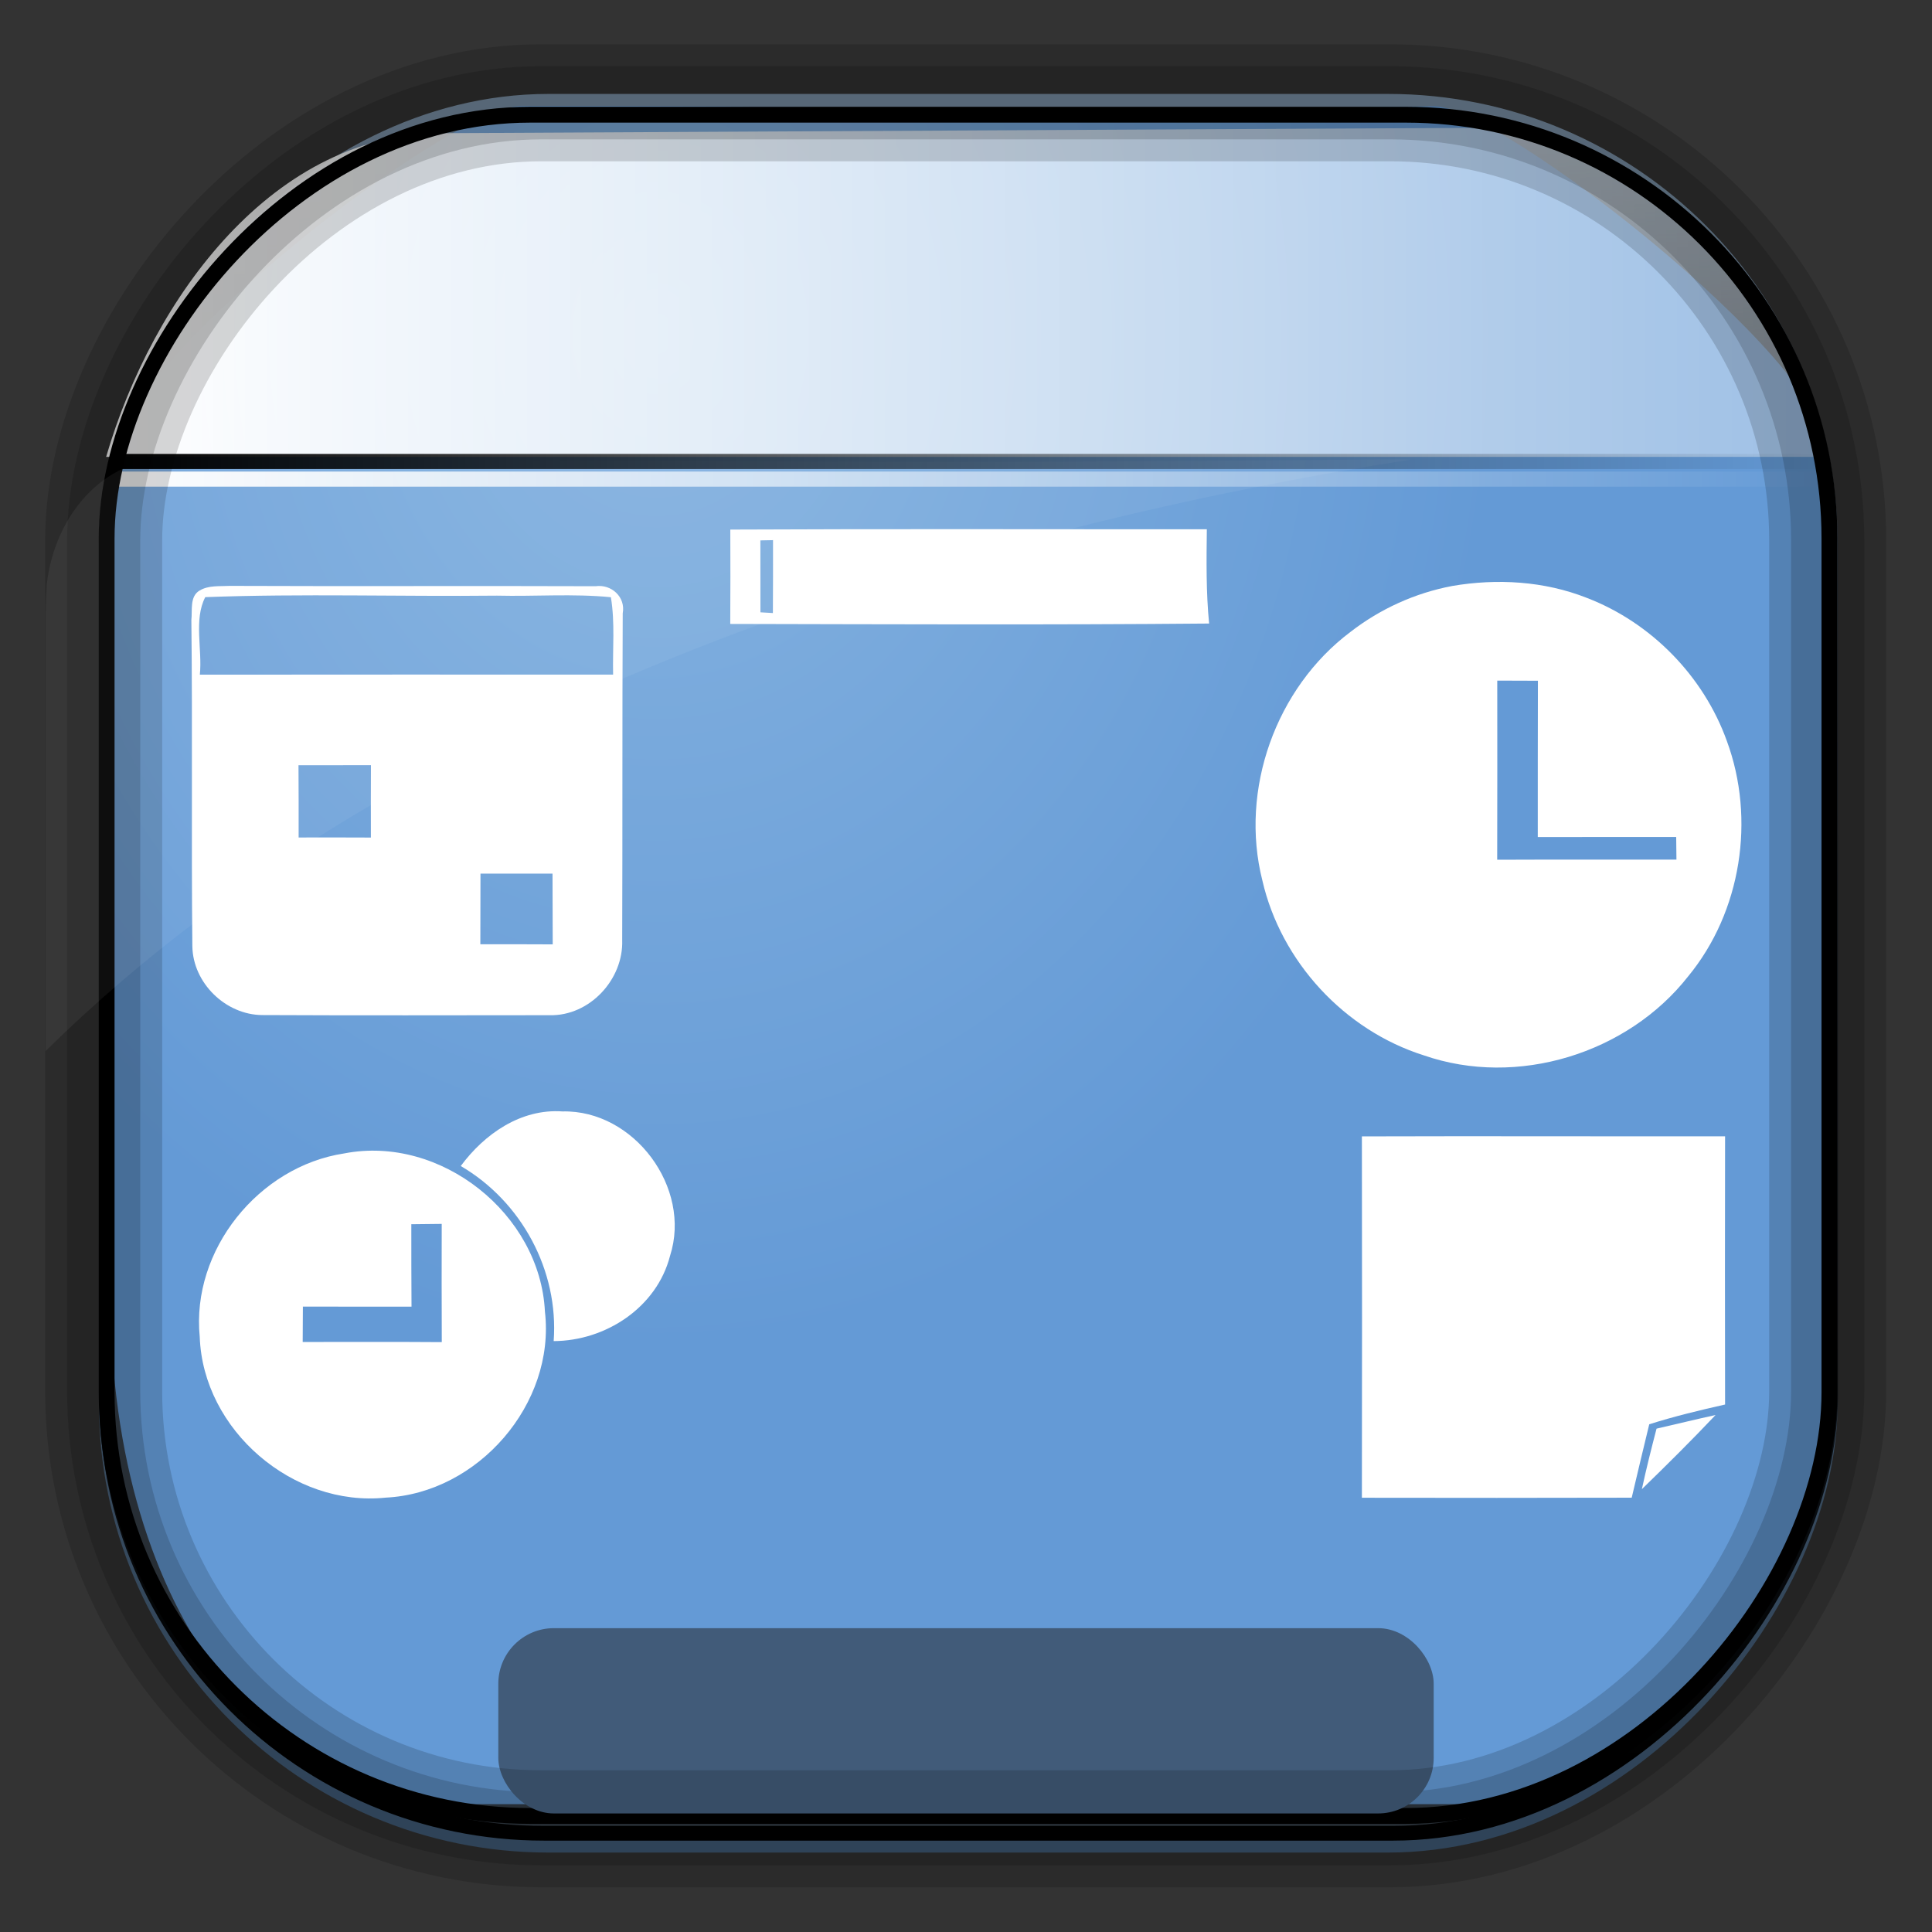 <?xml version="1.0" encoding="UTF-8" standalone="no"?>
<!-- Created with Inkscape (http://www.inkscape.org/) -->
<svg id="svg3449" xmlns:rdf="http://www.w3.org/1999/02/22-rdf-syntax-ns#" xmlns="http://www.w3.org/2000/svg" height="128" width="128" version="1.0" xmlns:cc="http://creativecommons.org/ns#" xmlns:xlink="http://www.w3.org/1999/xlink" xmlns:dc="http://purl.org/dc/elements/1.1/">
 <rect width="100%" height="100%" fill="#333333" stroke="none"/>
 <defs id="defs3451">
  <linearGradient id="linearGradient3514" y2="-9.103" gradientUnits="userSpaceOnUse" x2="66.492" gradientTransform="matrix(.968 0 0 .979 2.179 .166)" y1="-42.638" x1="67.952">
   <stop id="stop4620" style="stop-color:#37414b" offset="0"/>
   <stop id="stop4622" style="stop-color:#37414b;stop-opacity:0" offset="1"/>
  </linearGradient>
  <linearGradient id="linearGradient3516" y2="-11.847" gradientUnits="userSpaceOnUse" x2="58.98" gradientTransform="matrix(.968 0 0 .979 2.179 .166)" y1="-118.55" x1="57.173">
   <stop id="stop4596" offset="0"/>
   <stop id="stop4598" style="stop-opacity:0" offset="1"/>
  </linearGradient>
  <linearGradient id="linearGradient3519" y2="50.369" gradientUnits="userSpaceOnUse" x2="76.558" gradientTransform="matrix(.968 0 0 .979 3.242 -129.19)" y1="13.164" x1="76.558">
   <stop id="stop3392" style="stop-color:#425e7b" offset="0"/>
   <stop id="stop3394" style="stop-color:#7a91a7" offset="1"/>
  </linearGradient>
  <linearGradient id="linearGradient3521" y2="-8.74" gradientUnits="userSpaceOnUse" x2="60.217" gradientTransform="matrix(.968 0 0 .979 2.179 .166)" y1="-123.72" x1="60.395">
   <stop id="stop3392-4-8" style="stop-color:#425e7b" offset="0"/>
   <stop id="stop3394-8-0" style="stop-color:#7a91a7" offset="1"/>
  </linearGradient>
  <radialGradient id="radialGradient3349" gradientUnits="userSpaceOnUse" cy="45.647" cx="42.148" gradientTransform="matrix(.947 0 0 1.139 3.595 -29.89)" r="58.984">
   <stop id="stop2699-5" style="stop-color:#86b3e0" offset="0"/>
   <stop id="stop2701-7" style="stop-color:#649ad6" offset="1"/>
  </radialGradient>
  <linearGradient id="linearGradient4157" y2="19.37" gradientUnits="userSpaceOnUse" x2="121.09" y1="19.37" x1="6.531">
   <stop id="stop4153" style="stop-color:#fff" offset="0"/>
   <stop id="stop4155" style="stop-color:#fff;stop-opacity:.375" offset="1"/>
  </linearGradient>
  <linearGradient id="linearGradient4192" y2="31.742" gradientUnits="userSpaceOnUse" x2="121.11" y1="31.742" x1="6.533">
   <stop id="stop4188" style="stop-color:#fff" offset="0"/>
   <stop id="stop4190" style="stop-color:#fff;stop-opacity:0" offset="1"/>
  </linearGradient>
  <linearGradient id="linearGradient4200" y2="30.574" gradientUnits="userSpaceOnUse" x2="121.37" y1="30.574" x1="6.794">
   <stop id="stop4196" offset="0"/>
   <stop id="stop4198" style="stop-opacity:0" offset="1"/>
  </linearGradient>
 </defs>
 <rect id="rect892" style="stroke:url(#linearGradient3521);stroke-width:.974;fill:url(#linearGradient3519)" transform="scale(1,-1)" ry="29.296" height="115.54" width="114.22" y="-122.25" x="7.039"/>
 <rect id="rect892-2" style="stroke:url(#linearGradient3516);stroke-width:.974;fill:url(#linearGradient3514)" transform="scale(1,-1)" ry="28.993" height="114.35" width="114.22" y="-121.46" x="7.06"/>
 <path id="rect895" style="fill:url(#radialGradient3349)" d="m34.571 7.01c-4.704 0-26.55 16.911-27.173 23.287-0.05 0.974-0.089 1.965-0.089 2.957v52.419c0 22.085 11.613 33.859 22.318 33.859h67.038c3.976 0 24.318-7.513 24.318-25.859v-64.017c-0.21-5.933-21.655-22.618-25.926-22.618-47.846 0.865-16.497-0.026-60.483-0.026z"/>
 <path id="path4159-5" style="stroke:url(#linearGradient4192);stroke-width:1px;fill:none" d="m7.033 31.742h113.58z"/>
 <path id="path4141" style="fill:url(#linearGradient4157)" d="m7.031 30.268 113.55 0c0.26-5.326-7.9-21.313-23.2-21.796l-67.849 0.351c-11.378-0.165-19.439 10.93-22.5 21.445z"/>
 <rect id="rect892-2-7-8" style="opacity:.159;stroke:#000;stroke-width:4.845;fill:none" transform="scale(1,-1)" ry="28.993" height="114.35" width="114.22" y="-121.16" x="6.869"/>
 <rect id="rect892-2-7-2-9" ry="28.067" style="stroke:#000;stroke-width:1.049;fill:none" transform="scale(1,-1)" height="112.71" width="114.14" y="-120.31" x="7.065"/>
 <rect id="rect3353" style="fill:#415b79" ry="3.683" height="12.276" width="61.972" y="107.87" x="33.014"/>
 <rect id="rect892-2-7-1" style="opacity:.159;stroke:#000;stroke-width:7.751;fill:none" transform="scale(1,-1)" ry="28.993" height="114.35" width="114.22" y="-121.16" x="6.869"/>
 <path id="path1187" style="fill:#fff;fill-opacity:.057" d="m11.029 30.411c-4.066 0-7.391 3.609-7.93 8.295-0.043 0.716-0.077 1.444-0.077 2.173v28.76c25.898-25.61 66.752-35.479 90.374-39.179-0.225-0.026-0.46-0.031-0.691-0.031-41.576 0.387-43.653-0.019-81.677-0.019z"/>
 <path id="path4159" style="stroke:url(#linearGradient4200);stroke-width:1px;fill:none" d="m7.294 30.574h113.58z"/>
 <path id="path16937" style="fill:#fff" d="m96.203 38.824c2.977-0.51 6.113-0.328 8.938 0.791 4.255 1.637 7.724 5.18 9.266 9.474 1.909 5.171 0.959 11.318-2.557 15.591-4.018 5.128-11.336 7.387-17.518 5.24-5.257-1.659-9.461-6.208-10.696-11.582-1.521-6.005 0.886-12.757 5.836-16.472 1.966-1.525 4.285-2.579 6.731-3.041m2.994 6.268c0 3.957 0.009 7.91-0.004 11.867 3.957-0.017 7.919-0.004 11.876-0.009-0.009-0.501-0.013-1.002-0.017-1.499-3.059 0.004-6.113 0.004-9.171 0.004 0.004-3.452-0.004-6.903 0.009-10.355-0.899 0-1.797-0.004-2.691-0.009z"/>
 <path id="path16939" style="fill:#fff" d="m13.22 39.127c0.6-0.363 1.335-0.272 2.005-0.311 8.078 0.035 16.157-0.009 24.235 0.022 1.045-0.147 2 0.713 1.797 1.793-0.035 7.214-0.009 14.433-0.035 21.652 0.091 2.609-2.156 5.037-4.8 4.977-6.35 0.004-12.701 0.022-19.051-0.009-2.424-0.017-4.592-2.125-4.627-4.562-0.073-7.201 0.017-14.407-0.065-21.609 0.073-0.648-0.121-1.56 0.54-1.953m0.38 0.436c-0.773 1.482-0.186 3.465-0.359 5.136 9.128-0.013 18.256-0.004 27.38-0.004-0.039-1.711 0.134-3.434-0.147-5.128-2.506-0.246-5.033-0.043-7.547-0.104-6.441 0.069-12.895-0.143-19.328 0.099m6.178 11.137c0.009 1.594 0.013 3.188 0.009 4.787 1.594-0.004 3.188-0.004 4.787 0.004-0.004-1.598-0.004-3.197 0.004-4.795-1.598 0.004-3.201 0.004-4.8 0.004m12.057 7.18c-0.004 1.56-0.004 3.119-0.009 4.679 1.598 0 3.197 0 4.795 0.009-0.009-1.564-0.004-3.128-0.013-4.687h-4.774z"/>
 <path id="path16949" style="fill:#fff" d="m48.385 35.086c10.524-0.052 21.047-0.013 31.571-0.022-0.026 2.082-0.052 4.169 0.151 6.247-10.571 0.095-21.151 0.048-31.726 0.026 0.013-2.087 0.013-4.169 0.004-6.251m1.992 0.717c0.004 1.585 0.004 3.175 0.004 4.765 0.207 0.013 0.622 0.035 0.825 0.048 0.013-1.611 0.009-3.218 0.009-4.83-0.212 0.004-0.626 0.013-0.838 0.017z"/>
 <path id="path16953" style="fill:#fff" d="m30.526 77.251c1.573-2.125 3.983-3.81 6.739-3.616 4.739-0.112 8.579 5.059 7.128 9.565-0.877 3.421-4.264 5.638-7.711 5.651 0.346-4.67-2.13-9.249-6.156-11.599z"/>
 <path id="path16955" style="fill:#fff" d="m90.229 75.289c8.022-0.026 16.04 0.004 24.062-0.004-0.013 5.923-0.009 11.845 0 17.768-1.689 0.38-3.374 0.786-5.024 1.309-0.389 1.62-0.786 3.24-1.162 4.864-5.957 0.017-11.915 0.013-17.876 0.004 0.013-7.983 0.013-15.962 0-23.941"/>
 <path id="path16957" style="fill:#fff" d="m22.806 76.417c6.389-1.24 12.982 4.005 13.297 10.48 0.708 6.117-4.432 12.027-10.549 12.325-6.134 0.639-12.105-4.471-12.321-10.653-0.57-5.746 3.905-11.292 9.573-12.152m4.445 4.691c0 1.819 0 3.637 0.013 5.46-2.402 0-4.8 0.004-7.197-0.004-0.004 0.782-0.009 1.564-0.013 2.346 3.067 0 6.139-0.013 9.215 0.009-0.013-2.609-0.009-5.223-0.004-7.832-0.674 0.004-1.343 0.013-2.013 0.022z"/>
 <path id="path16997" style="fill:#fff" d="m109.75 94.652c1.305-0.298 2.601-0.618 3.91-0.903-1.585 1.676-3.227 3.305-4.882 4.912 0.289-1.343 0.626-2.678 0.972-4.009z"/>
</svg>
